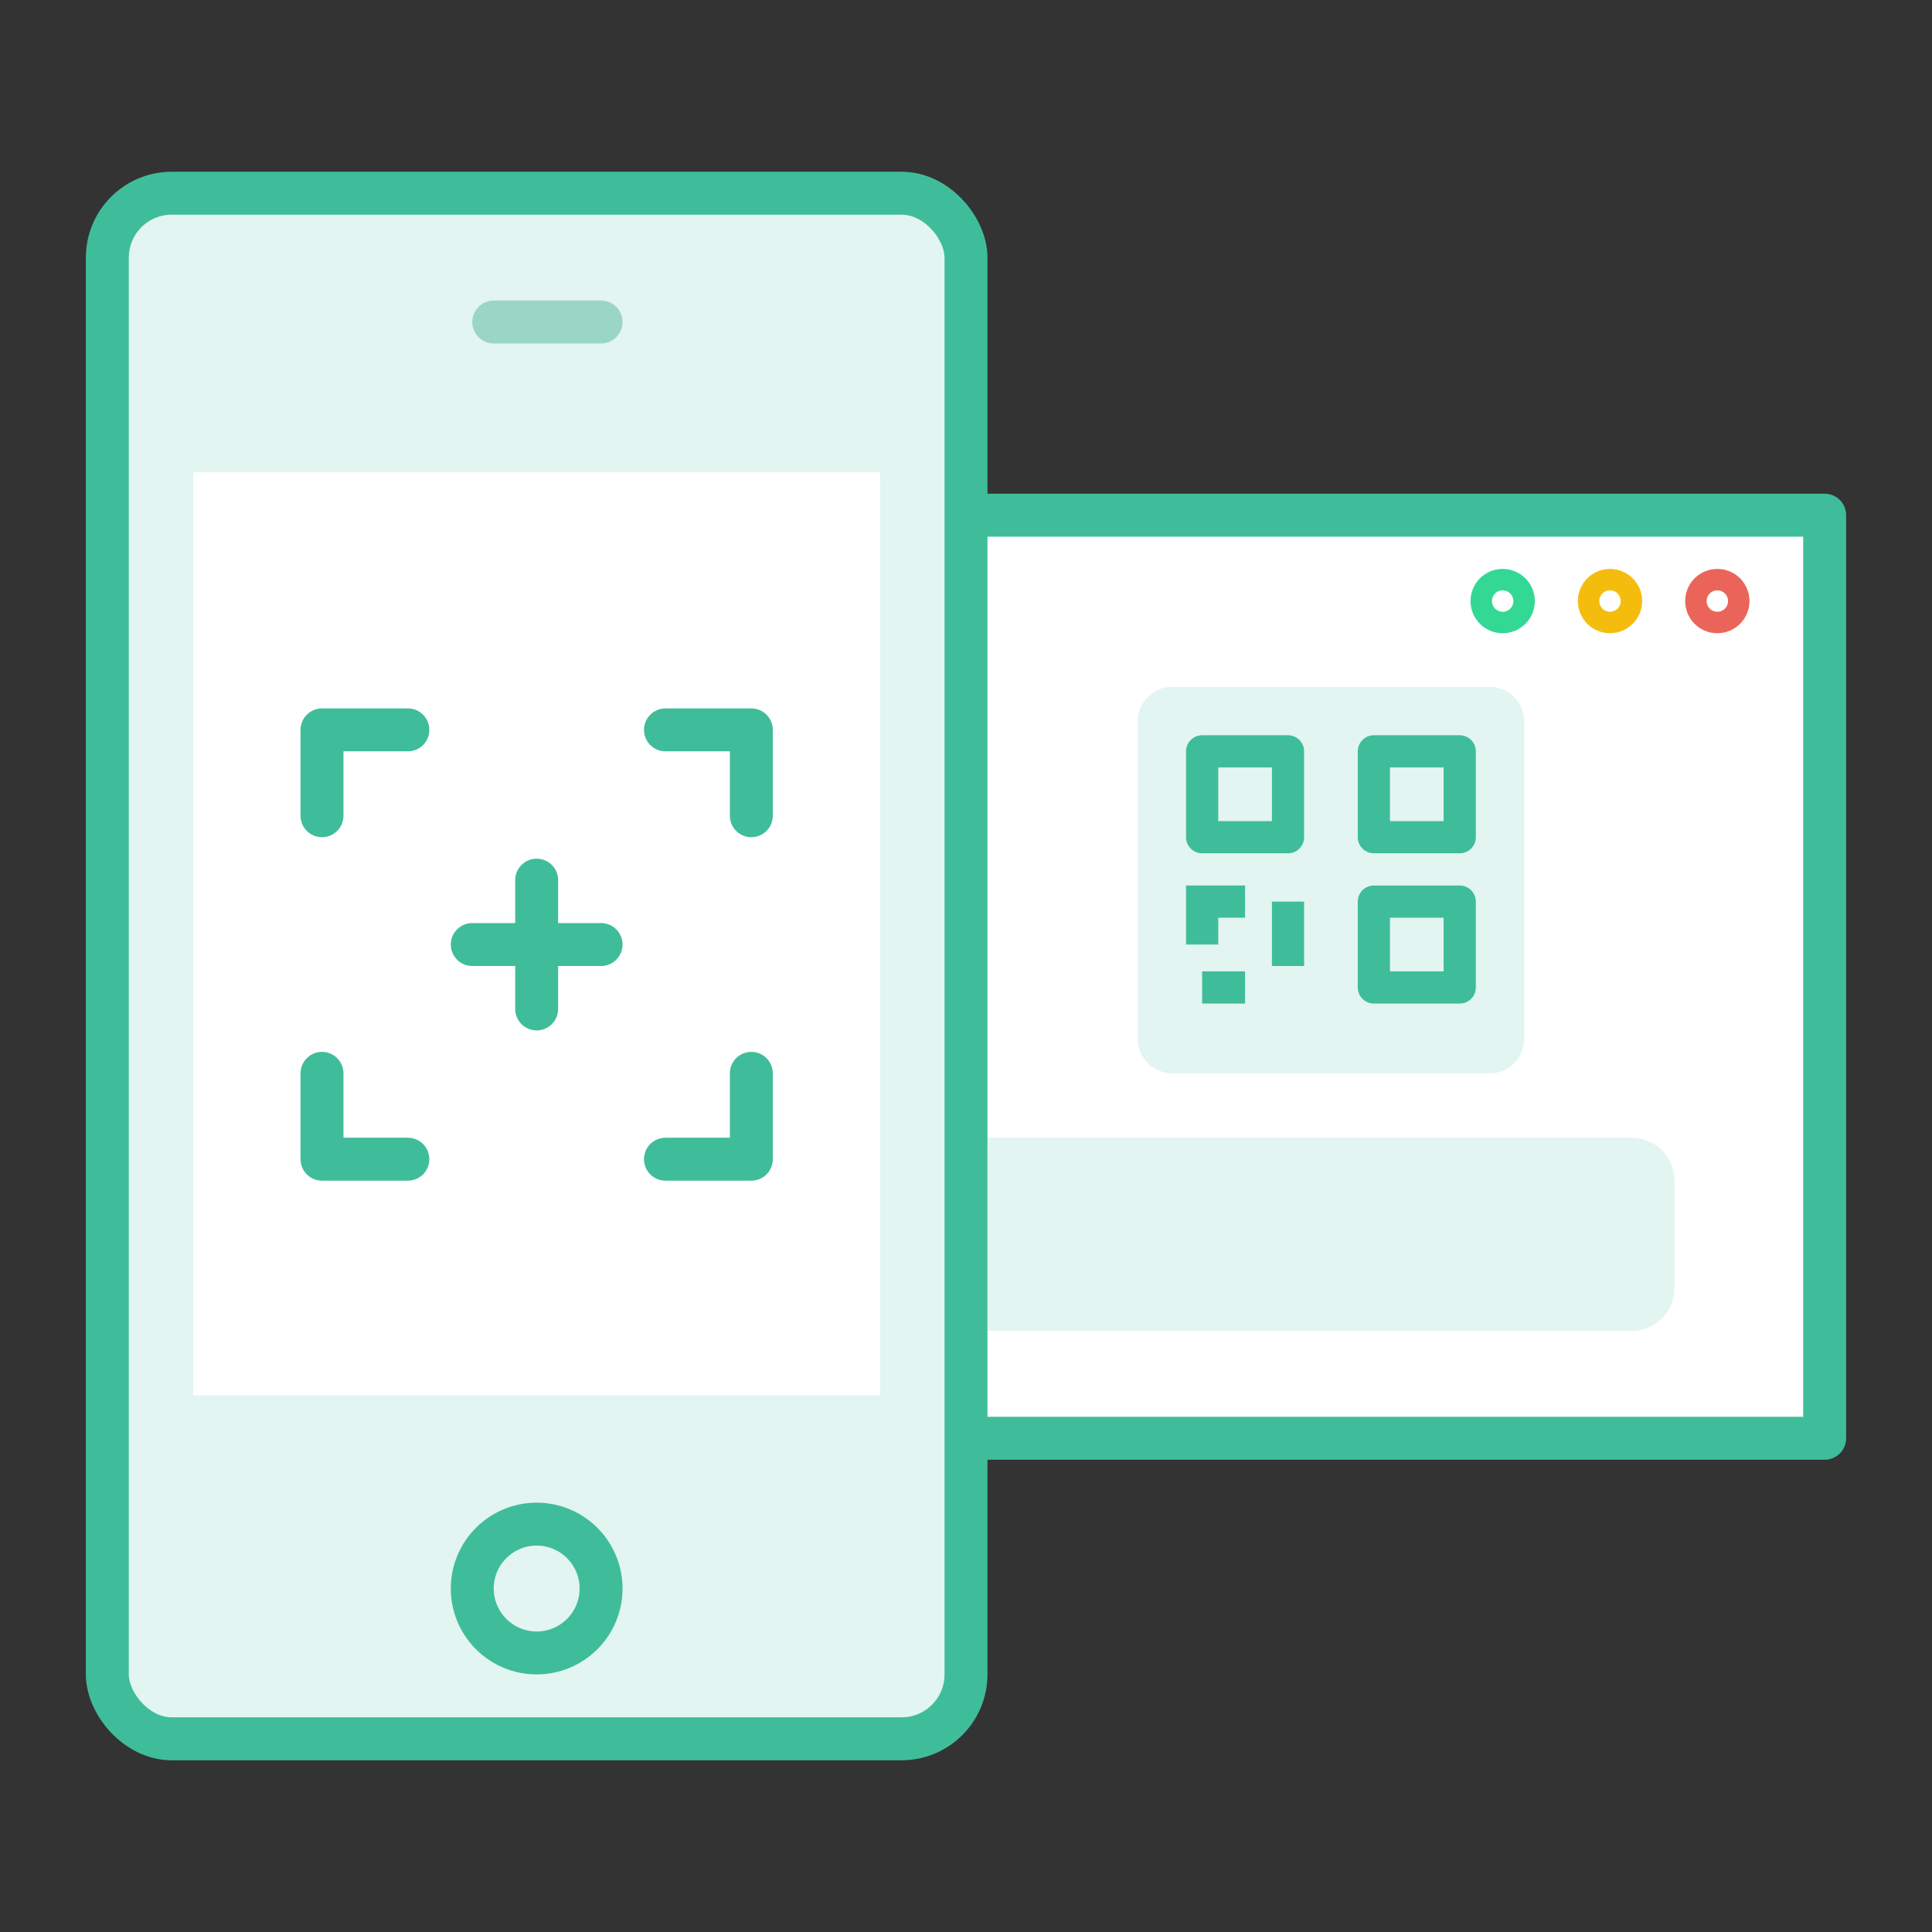 <svg xmlns="http://www.w3.org/2000/svg" viewBox="0 0 90 90"><rect x="0" y="0" width="90" height="90" fill="#333333" stroke="none"/><rect x="44" y="24" width="41" height="43" transform="translate(129 91) rotate(-180)" fill="#fff" stroke="#3fbd9a" stroke-linecap="round" stroke-linejoin="round" stroke-width="2"/><path d="M71,37V33.6A1.6,1.6,0,0,0,69.4,32H54.6A1.6,1.6,0,0,0,53,33.6V48.39A1.61,1.61,0,0,0,54.61,50H69.4A1.6,1.6,0,0,0,71,48.4V37Z" fill="#e2f5f0"/><line x1="60" y1="42" x2="60" y2="45" fill="none" stroke="#3fbd9a" stroke-width="1.5"/><line x1="58" y1="46" x2="56" y2="46" fill="none" stroke="#3fbd9a" stroke-width="1.5"/><rect x="64" y="35" width="4" height="4" fill="none" stroke="#3fbd9a" stroke-linecap="round" stroke-linejoin="round" stroke-width="1.5"/><rect x="56" y="35" width="4" height="4" fill="none" stroke="#3fbd9a" stroke-linecap="round" stroke-linejoin="round" stroke-width="1.5"/><rect x="64" y="42" width="4" height="4" fill="none" stroke="#3fbd9a" stroke-linecap="round" stroke-linejoin="round" stroke-width="1.5"/><polyline points="58 42 56 42 56 44" fill="none" stroke="#3fbd9a" stroke-width="1.5"/><path d="M48,53H78a0,0,0,0,1,0,0v9a0,0,0,0,1,0,0H48a2,2,0,0,1-2-2V55a2,2,0,0,1,2-2Z" transform="translate(124 115) rotate(-180)" fill="#e2f5f0"/><circle cx="70" cy="28" r="0.5" fill="none" stroke="#33d895" stroke-linecap="round" stroke-linejoin="round" stroke-width="2"/><circle cx="75" cy="28" r="0.5" fill="none" stroke="#f4bd0e" stroke-linecap="round" stroke-linejoin="round" stroke-width="2"/><circle cx="80" cy="28" r="0.5" fill="none" stroke="#eb6459" stroke-linecap="round" stroke-linejoin="round" stroke-width="2"/><rect x="5" y="9" width="40" height="72" rx="3" ry="3" fill="#e2f5f0" stroke="#3fbd9a" stroke-linecap="round" stroke-linejoin="round" stroke-width="2"/><rect x="9" y="22" width="32" height="43" fill="#fff"/><polyline points="31 34 35 34 35 38" fill="none" stroke="#3fbd9a" stroke-linecap="round" stroke-linejoin="round" stroke-width="2"/><polyline points="19 54 15 54 15 50" fill="none" stroke="#3fbd9a" stroke-linecap="round" stroke-linejoin="round" stroke-width="2"/><polyline points="15 38 15 34 19 34" fill="none" stroke="#3fbd9a" stroke-linecap="round" stroke-linejoin="round" stroke-width="2"/><polyline points="35 50 35 54 31 54" fill="none" stroke="#3fbd9a" stroke-linecap="round" stroke-linejoin="round" stroke-width="2"/><line x1="25" y1="41" x2="25" y2="47" fill="none" stroke="#3fbd9a" stroke-linecap="round" stroke-linejoin="round" stroke-width="2"/><line x1="22" y1="44" x2="28" y2="44" fill="none" stroke="#3fbd9a" stroke-linecap="round" stroke-linejoin="round" stroke-width="2"/><circle cx="25" cy="74" r="3" fill="none" stroke="#3fbd9a" stroke-linecap="round" stroke-linejoin="round" stroke-width="2"/><line x1="23" y1="15" x2="28" y2="15" fill="none" stroke="#9ad6c5" stroke-linecap="round" stroke-linejoin="round" stroke-width="2"/></svg>